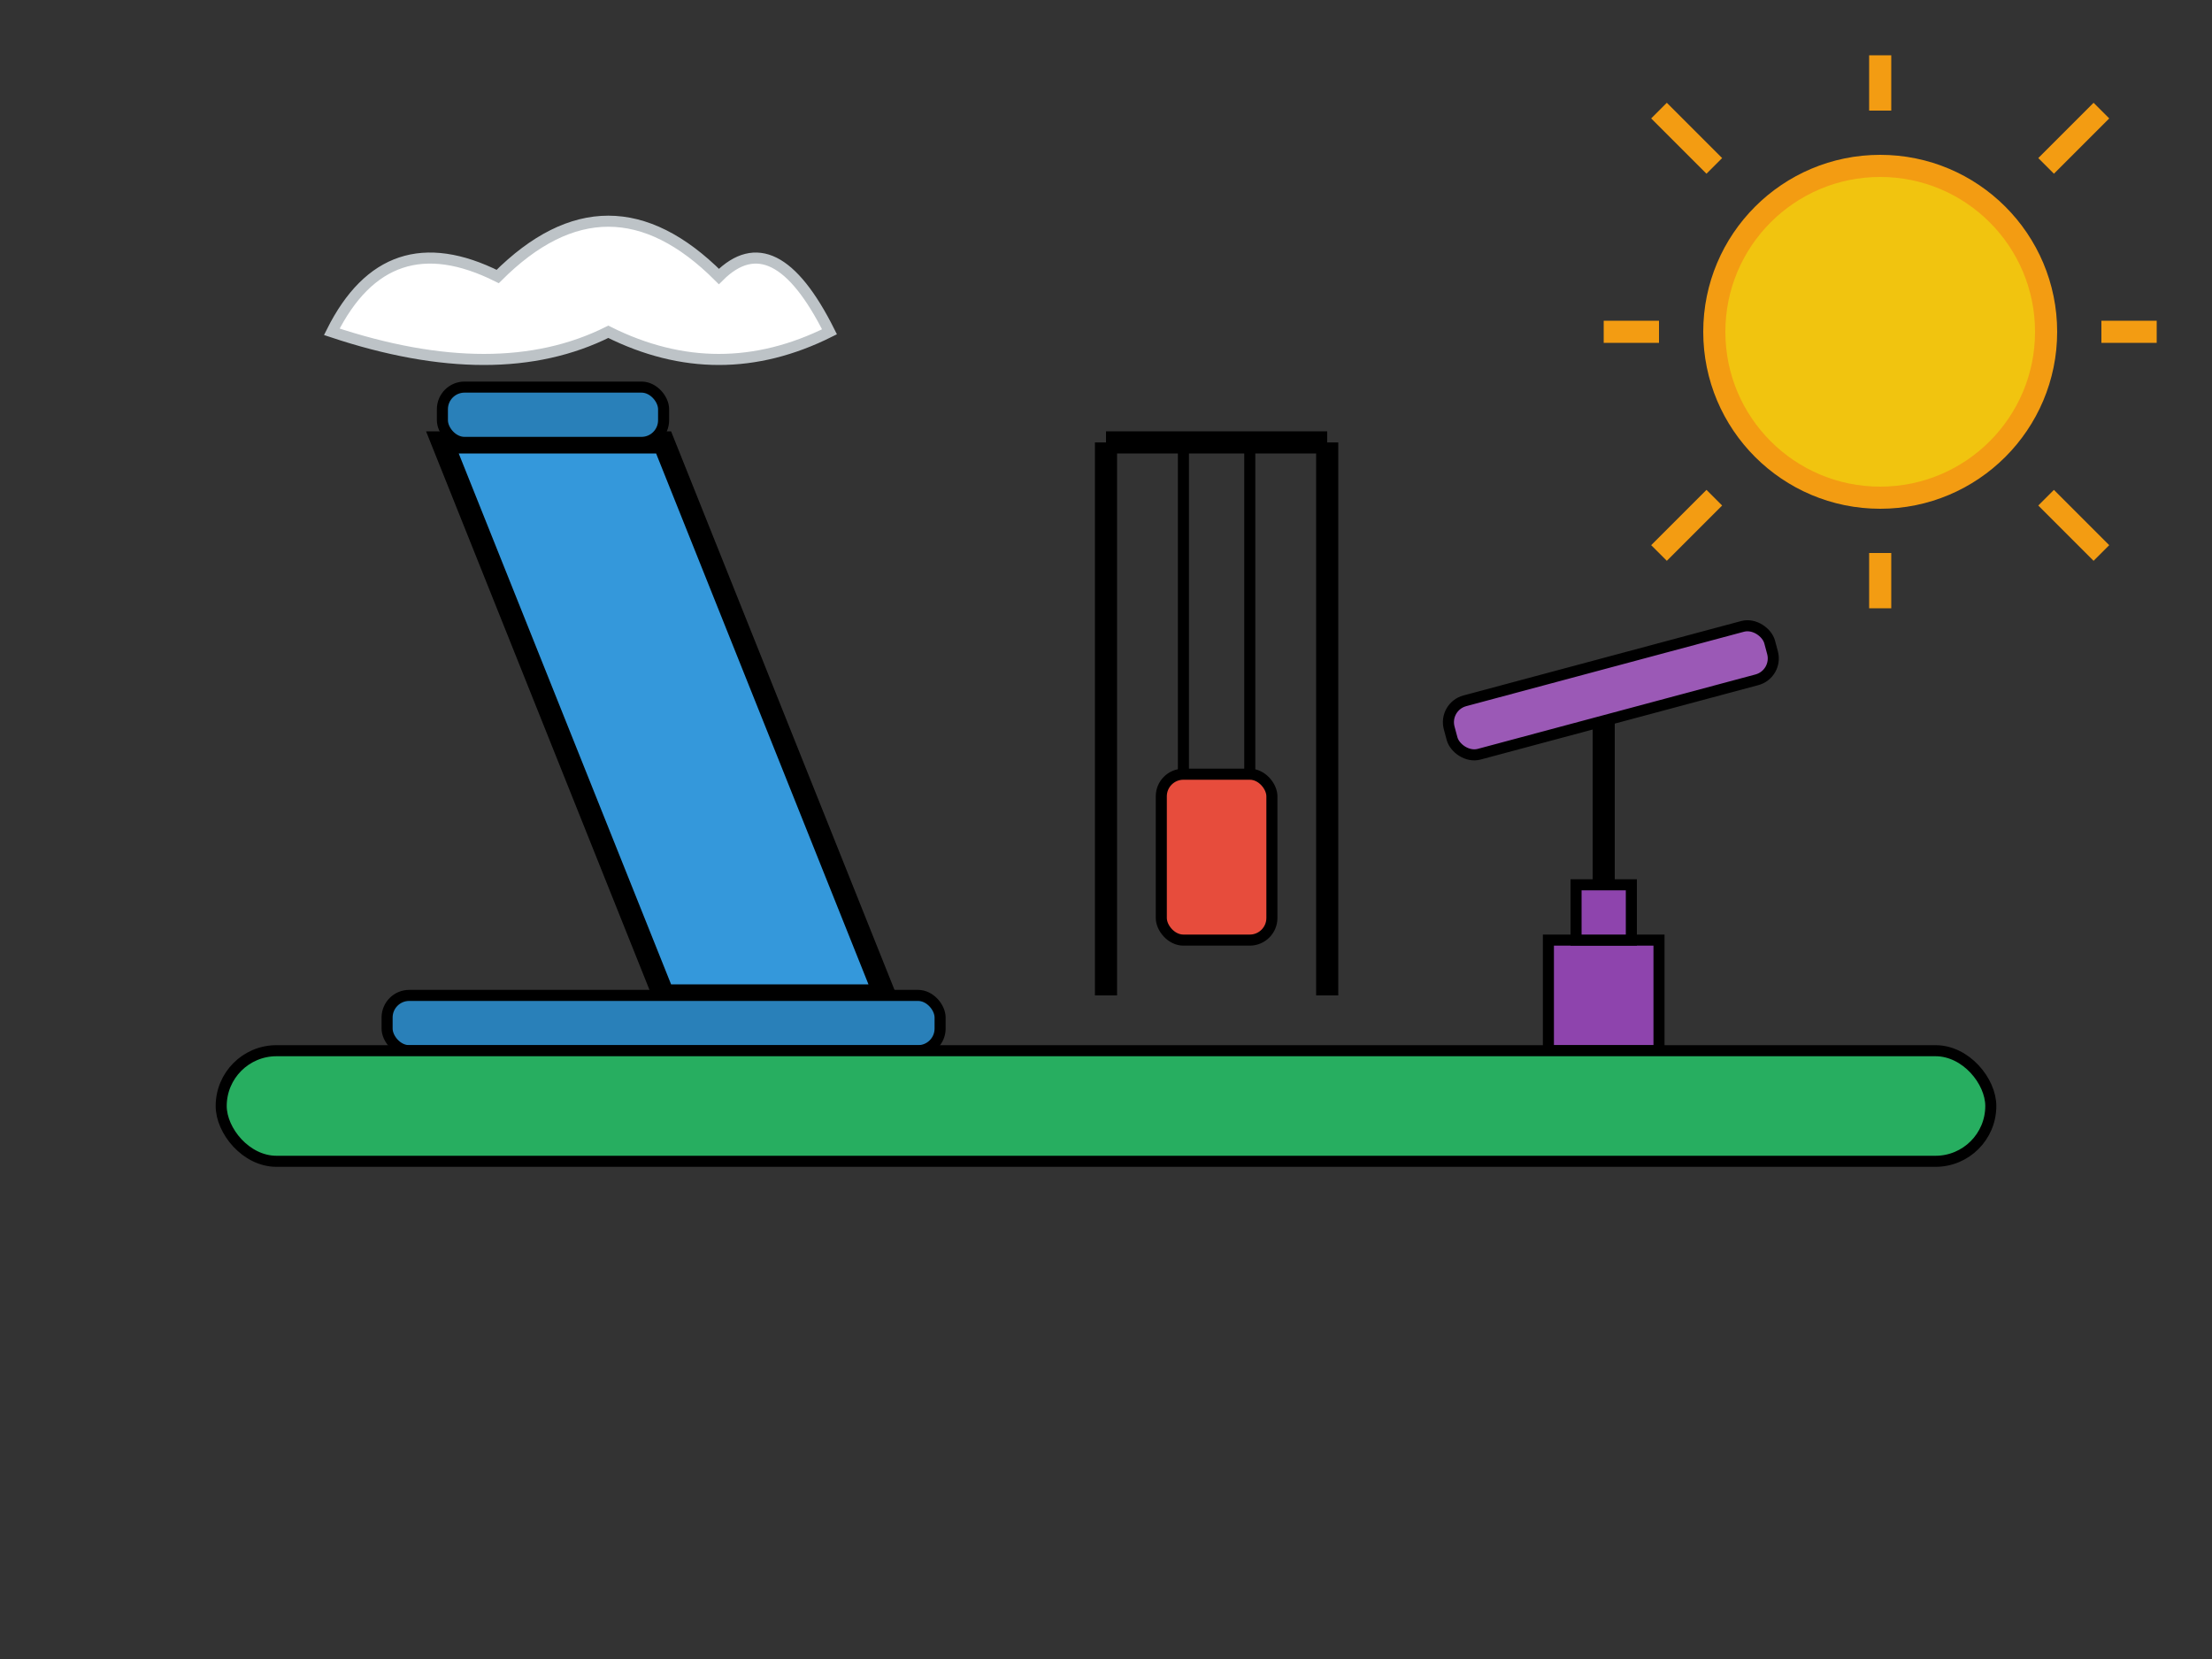 <svg xmlns="http://www.w3.org/2000/svg" viewBox="0 0 200 150" fill="none">
  <rect x="0" y="0" width="200" height="150" fill="#333333" stroke="none"/>
  <!-- Slide -->
  <path d="M40,40 L60,90 L80,90 L60,40 Z" fill="#3498DB" stroke="#000" stroke-width="2"/>
  <rect x="35" y="90" width="50" height="5" rx="2" fill="#2980B9" stroke="#000" stroke-width="1"/>
  <rect x="40" y="35" width="20" height="5" rx="2" fill="#2980B9" stroke="#000" stroke-width="1"/>
  
  <!-- Swing -->
  <line x1="100" y1="40" x2="100" y2="90" stroke="#000" stroke-width="2"/>
  <line x1="120" y1="40" x2="120" y2="90" stroke="#000" stroke-width="2"/>
  <line x1="100" y1="40" x2="120" y2="40" stroke="#000" stroke-width="2"/>
  <rect x="105" y="70" width="10" height="15" rx="2" fill="#E74C3C" stroke="#000" stroke-width="1"/>
  <line x1="107" y1="70" x2="107" y2="40" stroke="#000" stroke-width="1"/>
  <line x1="113" y1="70" x2="113" y2="40" stroke="#000" stroke-width="1"/>
  
  <!-- Seesaw -->
  <rect x="140" y="85" width="10" height="10" fill="#8E44AD" stroke="#000" stroke-width="1"/>
  <rect x="142.5" y="80" width="5" height="5" fill="#8E44AD" stroke="#000" stroke-width="1"/>
  <line x1="145" y1="80" x2="145" y2="60" stroke="#000" stroke-width="2"/>
  <rect x="130" y="60" width="30" height="5" rx="2" fill="#9B59B6" stroke="#000" stroke-width="1" transform="rotate(-15 145 60)"/>
  
  <!-- Ground -->
  <rect x="20" y="95" width="160" height="10" rx="5" fill="#27AE60" stroke="#000" stroke-width="1"/>
  
  <!-- Sun -->
  <circle cx="170" cy="30" r="15" fill="#F1C40F" stroke="#F39C12" stroke-width="2"/>
  <line x1="170" y1="10" x2="170" y2="5" stroke="#F39C12" stroke-width="2"/>
  <line x1="170" y1="55" x2="170" y2="50" stroke="#F39C12" stroke-width="2"/>
  <line x1="150" y1="30" x2="145" y2="30" stroke="#F39C12" stroke-width="2"/>
  <line x1="195" y1="30" x2="190" y2="30" stroke="#F39C12" stroke-width="2"/>
  <line x1="155" y1="15" x2="150" y2="10" stroke="#F39C12" stroke-width="2"/>
  <line x1="190" y1="50" x2="185" y2="45" stroke="#F39C12" stroke-width="2"/>
  <line x1="155" y1="45" x2="150" y2="50" stroke="#F39C12" stroke-width="2"/>
  <line x1="190" y1="10" x2="185" y2="15" stroke="#F39C12" stroke-width="2"/>
  
  <!-- Clouds -->
  <path d="M30,30 Q35,20 45,25 Q55,15 65,25 Q70,20 75,30 Q65,35 55,30 Q45,35 30,30 Z" fill="white" stroke="#BDC3C7" stroke-width="1"/>
</svg>